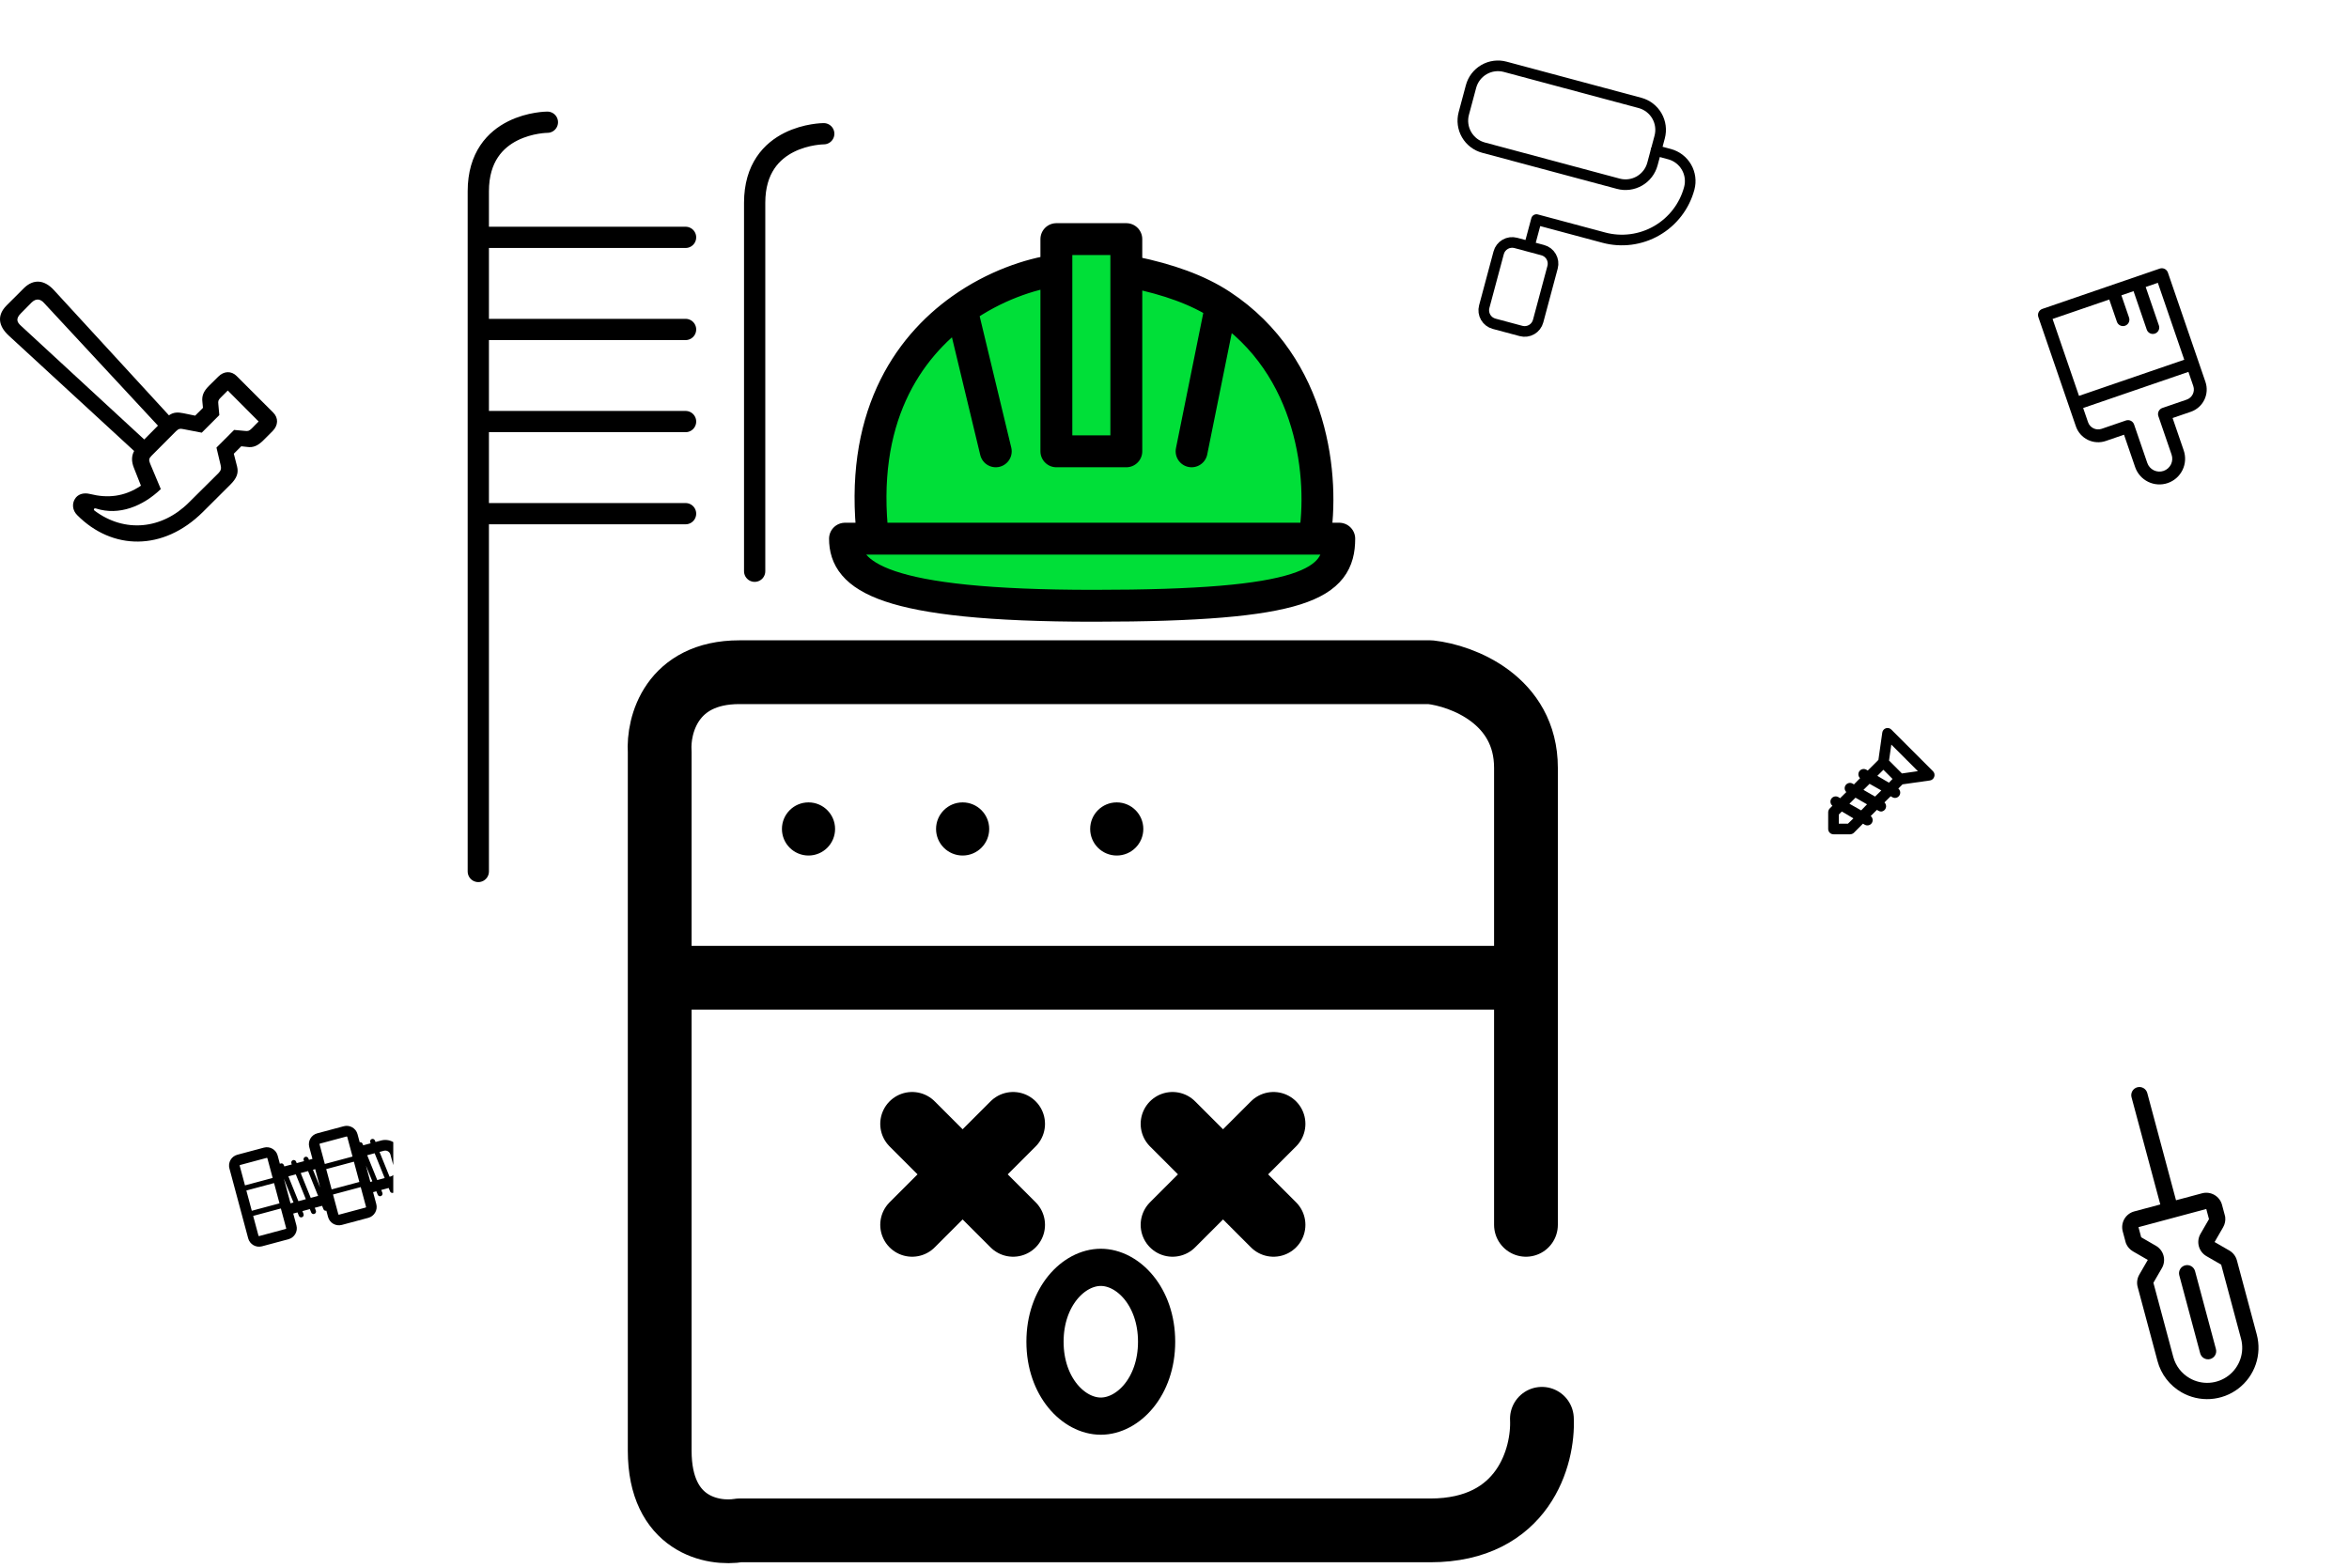 <svg width="442" height="295" viewBox="0 0 442 295" fill="none" xmlns="http://www.w3.org/2000/svg">
<g clip-path="url(#clip0_592_16335)">
<path d="M384.297 58.132C383.994 58.236 383.745 58.456 383.604 58.744C383.463 59.032 383.443 59.364 383.547 59.667L390.61 80.234C390.991 81.345 391.799 82.26 392.854 82.775C393.377 83.031 393.945 83.181 394.525 83.217C395.106 83.253 395.688 83.174 396.238 82.985L399.666 81.808L401.759 87.902C402.175 89.114 403.056 90.111 404.207 90.674C405.359 91.237 406.686 91.319 407.899 90.903C409.111 90.487 410.108 89.606 410.671 88.454C411.234 87.303 411.316 85.975 410.9 84.763L408.807 78.669L412.235 77.492C413.346 77.11 414.26 76.303 414.776 75.247C415.292 74.192 415.367 72.975 414.986 71.863L407.923 51.296C407.819 50.993 407.598 50.744 407.311 50.603C407.023 50.462 406.691 50.442 406.388 50.546L384.297 58.132ZM406.03 53.224L411 67.697L391.195 74.498L386.224 60.025L396.889 56.363L398.328 60.552C398.432 60.855 398.652 61.105 398.94 61.245C399.228 61.386 399.56 61.407 399.863 61.303C400.166 61.198 400.415 60.978 400.556 60.69C400.696 60.403 400.717 60.071 400.613 59.767L399.174 55.578L401.459 54.793L403.944 62.03C404.048 62.333 404.269 62.582 404.557 62.723C404.844 62.863 405.176 62.884 405.479 62.78C405.782 62.676 406.032 62.456 406.172 62.168C406.313 61.88 406.334 61.548 406.23 61.245L403.745 54.008L406.03 53.224ZM391.979 76.783L411.785 69.982L412.7 72.648C413.061 73.699 412.501 74.846 411.45 75.207L406.879 76.776C406.576 76.88 406.327 77.1 406.186 77.388C406.046 77.676 406.025 78.008 406.129 78.311L408.614 85.548C408.822 86.154 408.781 86.818 408.5 87.393C408.219 87.969 407.72 88.409 407.114 88.618C406.508 88.826 405.844 88.785 405.268 88.503C404.692 88.222 404.252 87.723 404.044 87.117L401.559 79.881C401.455 79.578 401.234 79.328 400.947 79.188C400.659 79.047 400.327 79.026 400.024 79.13L395.453 80.7C394.402 81.061 393.256 80.501 392.895 79.45L391.979 76.783Z" fill="black"/>
</g>
<path d="M1.238 57.483L4.502 54.22C6.298 52.465 8.344 52.609 10.162 54.613L31.788 78.159C32.675 77.539 33.501 77.56 34.513 77.766L36.723 78.221L38.19 76.754L38.086 75.66C37.942 74.524 38.273 73.656 39.326 72.603L41.061 70.889C42.114 69.814 43.519 69.753 44.53 70.765L51.409 77.642C52.421 78.655 52.359 80.039 51.305 81.113L49.57 82.848C48.518 83.901 47.629 84.273 46.513 84.108L45.398 83.984L43.994 85.388L44.614 87.805C44.902 89.002 44.593 89.974 43.291 91.254L38.19 96.335C30.692 103.791 21.088 103.564 14.52 96.934C13.611 96.026 13.528 94.786 14.107 93.877C14.582 93.092 15.593 92.618 16.977 92.969C20.179 93.773 23.381 93.526 26.52 91.399L25.198 88.052C24.702 86.813 24.743 85.802 25.239 84.872L1.631 63.142C-0.352 61.306 -0.579 59.303 1.239 57.484M17.804 96.108C23.443 100.323 30.465 99.641 35.547 94.56L41.102 89.045C41.598 88.549 41.661 88.157 41.516 87.537L40.731 84.232L44.056 80.907L46.082 81.093C46.68 81.155 46.865 81.114 47.361 80.639L48.663 79.317L42.859 73.492L41.537 74.814C41.062 75.289 41.02 75.475 41.083 76.074L41.268 78.118L37.964 81.423L34.535 80.763C33.936 80.639 33.627 80.639 33.11 81.155L28.523 85.76C28.027 86.256 27.965 86.546 28.234 87.206L30.259 92.04C26.871 95.282 22.389 97.079 18.072 95.695C17.887 95.633 17.762 95.675 17.7 95.757C17.639 95.86 17.639 95.963 17.804 96.107M3.924 58.971C2.87 60.025 3.242 60.665 3.944 61.306L27.14 82.705L29.722 80.102L8.26 56.987C7.62 56.284 6.814 56.078 5.946 56.925L3.924 58.971Z" fill="black"/>
<g clip-path="url(#clip1_592_16335)">
<path d="M276.795 16.282C277.155 14.937 278.035 13.79 279.241 13.094C280.446 12.398 281.879 12.209 283.224 12.57L308.58 19.364C309.925 19.724 311.072 20.604 311.768 21.81C312.464 23.016 312.653 24.449 312.292 25.794L310.933 30.865C310.573 32.21 309.693 33.356 308.487 34.053C307.282 34.749 305.849 34.937 304.504 34.577L279.148 27.783C277.803 27.423 276.656 26.543 275.96 25.337C275.264 24.131 275.075 22.698 275.436 21.353L276.795 16.282Z" stroke="black" stroke-width="2" stroke-linecap="round" stroke-linejoin="round"/>
<path d="M311.613 28.329L314.149 29.009C315.493 29.369 316.64 30.249 317.336 31.455C318.033 32.661 318.221 34.094 317.861 35.439C316.96 38.801 314.76 41.668 311.746 43.408C308.731 45.149 305.148 45.62 301.786 44.719L289.108 41.322L287.749 46.394M281.999 47.57C282.179 46.898 282.619 46.325 283.222 45.977C283.825 45.628 284.541 45.534 285.214 45.714L290.285 47.073C290.958 47.253 291.531 47.693 291.879 48.296C292.227 48.899 292.321 49.615 292.141 50.288L289.424 60.43C289.243 61.103 288.803 61.676 288.201 62.024C287.598 62.372 286.881 62.467 286.209 62.286L281.138 60.928C280.465 60.747 279.892 60.307 279.544 59.705C279.196 59.102 279.101 58.385 279.281 57.713L281.999 47.57Z" stroke="black" stroke-width="2" stroke-linecap="round" stroke-linejoin="round"/>
</g>
<g clip-path="url(#clip2_592_16335)">
<path d="M44.667 217.306L49.662 215.968C50.782 215.668 51.945 216.339 52.246 217.46L52.665 219.019C52.721 218.976 52.787 218.946 52.856 218.932C52.926 218.917 52.998 218.919 53.067 218.937C53.136 218.954 53.2 218.987 53.254 219.032C53.309 219.078 53.352 219.135 53.381 219.2L53.505 219.507L54.906 219.132L54.846 218.983C54.723 218.716 54.863 218.393 55.15 218.316C55.369 218.257 55.604 218.37 55.703 218.578L55.827 218.885L57.215 218.514L57.154 218.365C57.032 218.097 57.172 217.774 57.459 217.697C57.677 217.639 57.912 217.752 58.012 217.959L58.137 218.267L58.793 218.09L58.197 215.87C58.123 215.602 58.103 215.321 58.139 215.045C58.174 214.769 58.264 214.503 58.403 214.262C58.542 214.021 58.728 213.81 58.949 213.641C59.171 213.473 59.423 213.35 59.693 213.28L64.689 211.941C65.809 211.641 66.972 212.313 67.273 213.433L67.682 214.958C67.788 214.934 67.9 214.947 67.997 214.996C68.094 215.044 68.172 215.125 68.216 215.225L68.341 215.533L69.741 215.157L69.681 215.008C69.558 214.741 69.698 214.418 69.985 214.341C70.204 214.282 70.439 214.395 70.538 214.603L70.663 214.91L71.722 214.627C72.103 214.525 72.499 214.499 72.89 214.55C73.281 214.601 73.657 214.729 73.999 214.926C74.34 215.123 74.639 215.386 74.879 215.698C75.119 216.011 75.295 216.368 75.397 216.748L76.172 219.645C76.378 220.412 76.271 221.23 75.874 221.918C75.478 222.606 74.825 223.11 74.059 223.317L74.26 223.815C74.383 224.082 74.243 224.405 73.956 224.482C73.847 224.512 73.732 224.501 73.631 224.453C73.529 224.405 73.448 224.323 73.402 224.22L73.137 223.564L71.737 223.94L71.938 224.437C72.061 224.704 71.92 225.027 71.633 225.104C71.525 225.134 71.41 225.124 71.308 225.076C71.207 225.028 71.126 224.945 71.08 224.842L70.814 224.187L70.203 224.35L70.805 226.592C71.106 227.713 70.433 228.877 69.313 229.178L64.313 230.517C63.773 230.66 63.198 230.583 62.714 230.304C62.229 230.024 61.875 229.565 61.729 229.025L61.411 227.843C61.305 227.868 61.194 227.855 61.096 227.807C60.998 227.758 60.92 227.677 60.875 227.578L60.61 226.921L59.224 227.292L59.425 227.79C59.548 228.057 59.407 228.38 59.121 228.457C59.012 228.487 58.897 228.476 58.796 228.428C58.694 228.38 58.613 228.298 58.567 228.195L58.302 227.539L56.901 227.915L57.103 228.412C57.226 228.679 57.085 229.002 56.798 229.079C56.69 229.109 56.575 229.099 56.473 229.051C56.372 229.003 56.291 228.92 56.245 228.817L55.979 228.162L55.177 228.376L55.779 230.619C56.079 231.739 55.407 232.903 54.286 233.204L49.287 234.543C48.746 234.686 48.171 234.61 47.687 234.33C47.203 234.051 46.849 233.591 46.703 233.051L43.171 219.896C43.097 219.628 43.077 219.348 43.112 219.072C43.148 218.795 43.237 218.529 43.377 218.288C43.516 218.047 43.702 217.836 43.923 217.667C44.145 217.499 44.397 217.376 44.667 217.306ZM54.66 226.446L55.225 226.294L53.414 221.811L54.66 226.446ZM45.169 219.242C45.143 219.249 45.122 219.266 45.109 219.289C45.095 219.311 45.092 219.338 45.099 219.364L45.102 219.374L46.096 223.073L51.307 221.676L50.314 217.978C50.31 217.964 50.304 217.951 50.295 217.94C50.286 217.929 50.274 217.92 50.262 217.913C50.25 217.905 50.236 217.9 50.222 217.898C50.208 217.896 50.193 217.896 50.179 217.9L45.18 219.24L45.169 219.242ZM51.566 222.642L46.355 224.038L47.379 227.853L52.591 226.456L51.566 222.642ZM47.637 228.819L48.636 232.534C48.639 232.547 48.646 232.56 48.655 232.571C48.664 232.583 48.675 232.592 48.688 232.599C48.718 232.616 48.748 232.618 48.771 232.612L53.77 231.272C53.793 231.267 53.817 231.251 53.835 231.22C53.842 231.208 53.847 231.194 53.85 231.18C53.852 231.166 53.851 231.152 53.848 231.138L52.85 227.421L47.637 228.819ZM58.891 220.135L60.238 223.468L59.312 220.023L58.891 220.135ZM69.685 222.419L70.061 222.318L68.861 219.349L69.685 222.419ZM56.148 226.046L57.548 225.671L55.66 221.001L54.26 221.376L56.148 226.046ZM56.582 220.754L58.47 225.424L59.856 225.053L57.969 220.382L56.582 220.754ZM69.095 217.401L70.983 222.071L72.383 221.696L70.495 217.026L69.095 217.401ZM71.417 216.779L73.305 221.449L73.534 221.389C73.661 221.355 73.78 221.296 73.884 221.216C73.988 221.136 74.076 221.036 74.142 220.922C74.207 220.809 74.25 220.683 74.267 220.553C74.284 220.422 74.275 220.29 74.241 220.163L73.464 217.266C73.395 217.01 73.227 216.792 72.998 216.659C72.768 216.526 72.495 216.491 72.239 216.559L71.417 216.779ZM60.195 215.216C60.17 215.223 60.148 215.24 60.135 215.262C60.122 215.285 60.118 215.312 60.125 215.337L60.128 215.347L61.122 219.047L66.334 217.65L65.341 213.952C65.337 213.938 65.33 213.925 65.321 213.914C65.312 213.903 65.301 213.893 65.288 213.887C65.276 213.879 65.262 213.874 65.248 213.872C65.234 213.869 65.219 213.87 65.206 213.874L60.206 215.213L60.195 215.216ZM66.593 218.615L61.381 220.012L62.405 223.827L67.618 222.43L66.593 218.615ZM62.663 224.792L63.662 228.507C63.666 228.521 63.672 228.534 63.681 228.545C63.691 228.556 63.702 228.566 63.714 228.572C63.745 228.59 63.774 228.592 63.797 228.585L68.797 227.246C68.819 227.24 68.844 227.224 68.862 227.193C68.869 227.181 68.874 227.168 68.876 227.153C68.878 227.139 68.878 227.125 68.874 227.111L67.877 223.395L62.663 224.792Z" fill="black"/>
</g>
<path d="M415.877 255.756C415.682 255.808 415.479 255.821 415.279 255.795C415.079 255.769 414.887 255.703 414.712 255.603C414.538 255.502 414.385 255.368 414.262 255.208C414.139 255.048 414.05 254.865 413.997 254.671L410.068 240.007C409.963 239.614 410.018 239.195 410.221 238.843C410.424 238.49 410.759 238.233 411.152 238.128C411.545 238.022 411.963 238.077 412.316 238.28C412.668 238.484 412.925 238.818 413.031 239.211L416.96 253.875C417.013 254.07 417.026 254.273 417 254.473C416.974 254.673 416.909 254.865 416.808 255.04C416.708 255.215 416.573 255.368 416.414 255.491C416.254 255.613 416.071 255.703 415.877 255.756ZM410.476 262.009C409.374 261.377 408.409 260.533 407.636 259.525C406.863 258.518 406.297 257.367 405.971 256.139L402.236 242.2C402.13 241.812 402.102 241.406 402.154 241.006C402.207 240.606 402.338 240.221 402.54 239.872L404.14 237.102L401.346 235.489C400.767 235.154 400.313 234.639 400.054 234.023C400.026 233.958 400.003 233.892 399.985 233.824L399.423 231.729C399.213 230.944 399.324 230.107 399.73 229.403C400.137 228.699 400.806 228.185 401.592 227.974L406.493 226.662L401.08 206.493C401.028 206.298 401.014 206.095 401.041 205.896C401.067 205.696 401.132 205.503 401.233 205.329C401.334 205.154 401.468 205.001 401.628 204.879C401.788 204.756 401.97 204.666 402.165 204.614C402.36 204.562 402.563 204.548 402.762 204.575C402.962 204.601 403.155 204.666 403.329 204.767C403.504 204.868 403.657 205.002 403.779 205.162C403.902 205.322 403.992 205.504 404.044 205.699L409.45 225.875L414.349 224.564C414.738 224.46 415.144 224.433 415.543 224.486C415.943 224.538 416.328 224.669 416.677 224.87C417.025 225.072 417.331 225.34 417.576 225.66C417.822 225.979 418.002 226.344 418.106 226.733L418.667 228.828C418.685 228.895 418.699 228.964 418.708 229.033C418.788 229.694 418.652 230.362 418.322 230.94L416.709 233.734L419.481 235.334C419.83 235.535 420.136 235.803 420.381 236.122C420.626 236.441 420.805 236.806 420.909 237.194L424.643 251.135C425.137 252.981 425.073 254.933 424.458 256.742C423.844 258.552 422.707 260.139 421.191 261.303C419.674 262.467 417.847 263.155 415.94 263.281C414.033 263.406 412.131 262.964 410.476 262.009ZM412.009 259.353C413.139 260.006 414.438 260.308 415.74 260.223C417.043 260.138 418.291 259.668 419.326 258.874C420.362 258.079 421.139 256.996 421.558 255.76C421.978 254.524 422.022 253.191 421.684 251.93L417.948 237.991L415.175 236.39C414.471 235.983 413.957 235.313 413.746 234.528C413.536 233.742 413.646 232.905 414.053 232.2L415.655 229.424L415.146 227.519L402.387 230.937L402.898 232.843L405.673 234.445C406.378 234.852 406.892 235.522 407.102 236.308C407.313 237.094 407.203 237.931 406.796 238.635L405.196 241.406L408.933 255.346C409.155 256.184 409.541 256.97 410.069 257.658C410.598 258.345 411.257 258.922 412.009 259.353Z" fill="black"/>
<path d="M363.71 145.125L355.88 137.295C355.749 137.163 355.583 137.07 355.401 137.027C355.22 136.984 355.03 136.993 354.853 137.052C354.676 137.111 354.519 137.219 354.4 137.362C354.282 137.506 354.205 137.68 354.18 137.865L353.45 143.005L351.45 145.005L351.12 144.815C350.905 144.71 350.659 144.686 350.427 144.747C350.196 144.809 349.994 144.951 349.859 145.148C349.723 145.345 349.663 145.585 349.689 145.823C349.715 146.061 349.825 146.281 350 146.445L348.85 147.615L348.52 147.425C348.305 147.326 348.062 147.307 347.835 147.37C347.607 147.434 347.409 147.576 347.276 147.771C347.143 147.966 347.084 148.202 347.108 148.437C347.133 148.672 347.24 148.891 347.41 149.055L346.24 150.215L345.92 150.005C345.806 149.939 345.68 149.896 345.549 149.879C345.418 149.862 345.285 149.87 345.158 149.905C345.031 149.939 344.911 149.998 344.807 150.079C344.703 150.16 344.615 150.26 344.55 150.375C344.437 150.581 344.4 150.82 344.446 151.05C344.492 151.281 344.617 151.488 344.8 151.635L344.29 152.145C344.197 152.239 344.126 152.351 344.08 152.475C344.029 152.595 344.002 152.724 344 152.855V156.005C344 156.27 344.105 156.525 344.293 156.712C344.48 156.9 344.735 157.005 345 157.005H348.13C348.261 157.003 348.39 156.976 348.51 156.925C348.634 156.879 348.746 156.808 348.84 156.715L350.54 155.005L350.87 155.195C350.984 155.261 351.109 155.305 351.239 155.323C351.37 155.341 351.502 155.333 351.63 155.299C351.757 155.266 351.876 155.208 351.981 155.128C352.086 155.048 352.174 154.949 352.24 154.835C352.357 154.629 352.397 154.389 352.353 154.156C352.309 153.923 352.184 153.714 352 153.565L353.17 152.405L353.5 152.595C353.649 152.68 353.818 152.724 353.99 152.725C354.181 152.708 354.364 152.636 354.515 152.517C354.667 152.399 354.781 152.24 354.844 152.058C354.908 151.877 354.917 151.681 354.872 151.494C354.827 151.307 354.729 151.138 354.59 151.005L355.76 149.845L356.09 150.035C356.239 150.12 356.408 150.164 356.58 150.165C356.784 150.161 356.982 150.095 357.148 149.976C357.313 149.856 357.438 149.688 357.506 149.496C357.573 149.303 357.58 149.094 357.526 148.897C357.471 148.701 357.357 148.525 357.2 148.395L357.99 147.605L363.14 146.875C363.325 146.849 363.499 146.771 363.642 146.651C363.785 146.531 363.892 146.373 363.95 146.195C364.019 146.013 364.032 145.814 363.99 145.624C363.947 145.434 363.85 145.261 363.71 145.125ZM347.72 155.005H346V153.285L346.57 152.715L348.75 154.005L347.72 155.005ZM350.21 152.505L348 151.255L349.14 150.115L351.31 151.365L350.21 152.505ZM352.82 149.905L350.64 148.645L351.79 147.505L354 148.755L352.82 149.905ZM355.43 147.295L353.25 146.005L354.39 144.865L356.11 146.585L355.43 147.295ZM357.88 145.555L355.45 143.125L355.88 140.125L360.88 145.125L357.88 145.555Z" fill="black"/>
<path d="M90 164V36C90 23 103 23 103 23M90 44.667H129M90 62H129M90 79.333H129M90 96.667H129M142 107.5V38.167C142 25.167 155 25.167 155 25.167" stroke="black" stroke-width="4" stroke-linecap="round" stroke-linejoin="round"/>
<path d="M290.133 267C290.467 274 286.733 288 269.133 288C251.533 288 175.133 288 139.133 288C134.133 288.833 124.133 287 124.133 273C124.133 263.199 124.133 221.293 124.133 184M287.133 230.5C287.133 207.167 287.133 157.3 287.133 144.5C287.133 131.699 275.133 127.166 269.133 126.5C231.133 126.5 151.933 126.5 139.133 126.5C126.333 126.5 123.8 136.5 124.133 141.5C124.133 152.896 124.133 168.025 124.133 184M124.133 184H283.633M190.633 211.5L171.633 230.5M171.633 211.5L190.633 230.5M239.633 211.5L220.633 230.5M220.633 211.5L239.633 230.5" stroke="black" stroke-width="12" stroke-linecap="round" stroke-linejoin="round"/>
<path d="M217.633 252.5C217.633 261.001 212.243 266.5 207.133 266.5C202.022 266.5 196.633 261.001 196.633 252.5C196.633 243.999 202.022 238.5 207.133 238.5C212.243 238.5 217.633 243.999 217.633 252.5Z" stroke="black" stroke-width="7"/>
<circle cx="152.133" cy="156" r="5" fill="black"/>
<circle cx="181.133" cy="156" r="5" fill="black"/>
<circle cx="210.133" cy="156" r="5" fill="black"/>
<path d="M252 101.374C252 109.889 245.566 114 205.792 114C166.019 114 159 108.421 159 101.374H164.264C161.631 78.901 170.601 65.513 180.934 58.181C187.125 53.788 193.806 51.569 198.773 50.872V46.175V45H211.934L211.934 51.225H213.25C219.824 52.592 225.366 54.529 229.773 57.428C247.324 68.972 249.191 90.188 247.321 101.374H252Z" fill="#00DF38"/>
<path d="M247.321 101.374H252C252 109.889 245.566 114 205.792 114C166.019 114 159 108.421 159 101.374H164.264M247.321 101.374H164.264M247.321 101.374C249.191 90.188 247.324 68.972 229.773 57.428M164.264 101.374C161.631 78.901 170.601 65.513 180.934 58.181M180.934 58.181C187.125 53.788 193.806 51.569 198.773 50.872V45M180.934 58.181L187.368 84.932M229.773 57.428C225.366 54.529 219.824 52.592 213.25 51.225H211.934M229.773 57.428L224.217 84.932M198.773 45H211.934C211.934 47.198 211.934 49.26 211.934 51.225M198.773 45V46.175V84.932H211.934C211.934 71.536 211.934 63.196 211.934 51.225" stroke="black" stroke-width="6" stroke-linecap="round" stroke-linejoin="round"/>
<defs>
<clipPath id="clip0_592_16335">
<rect width="45.103" height="45.103" fill="white" transform="translate(385.674 100.24) rotate(-105)"/>
</clipPath>
<clipPath id="clip1_592_16335">
<rect width="63" height="63" fill="white" transform="translate(267.514 0.207) rotate(15)"/>
</clipPath>
<clipPath id="clip2_592_16335">
<rect width="32" height="32" fill="white" transform="translate(42 207)"/>
</clipPath>
</defs>
</svg>
